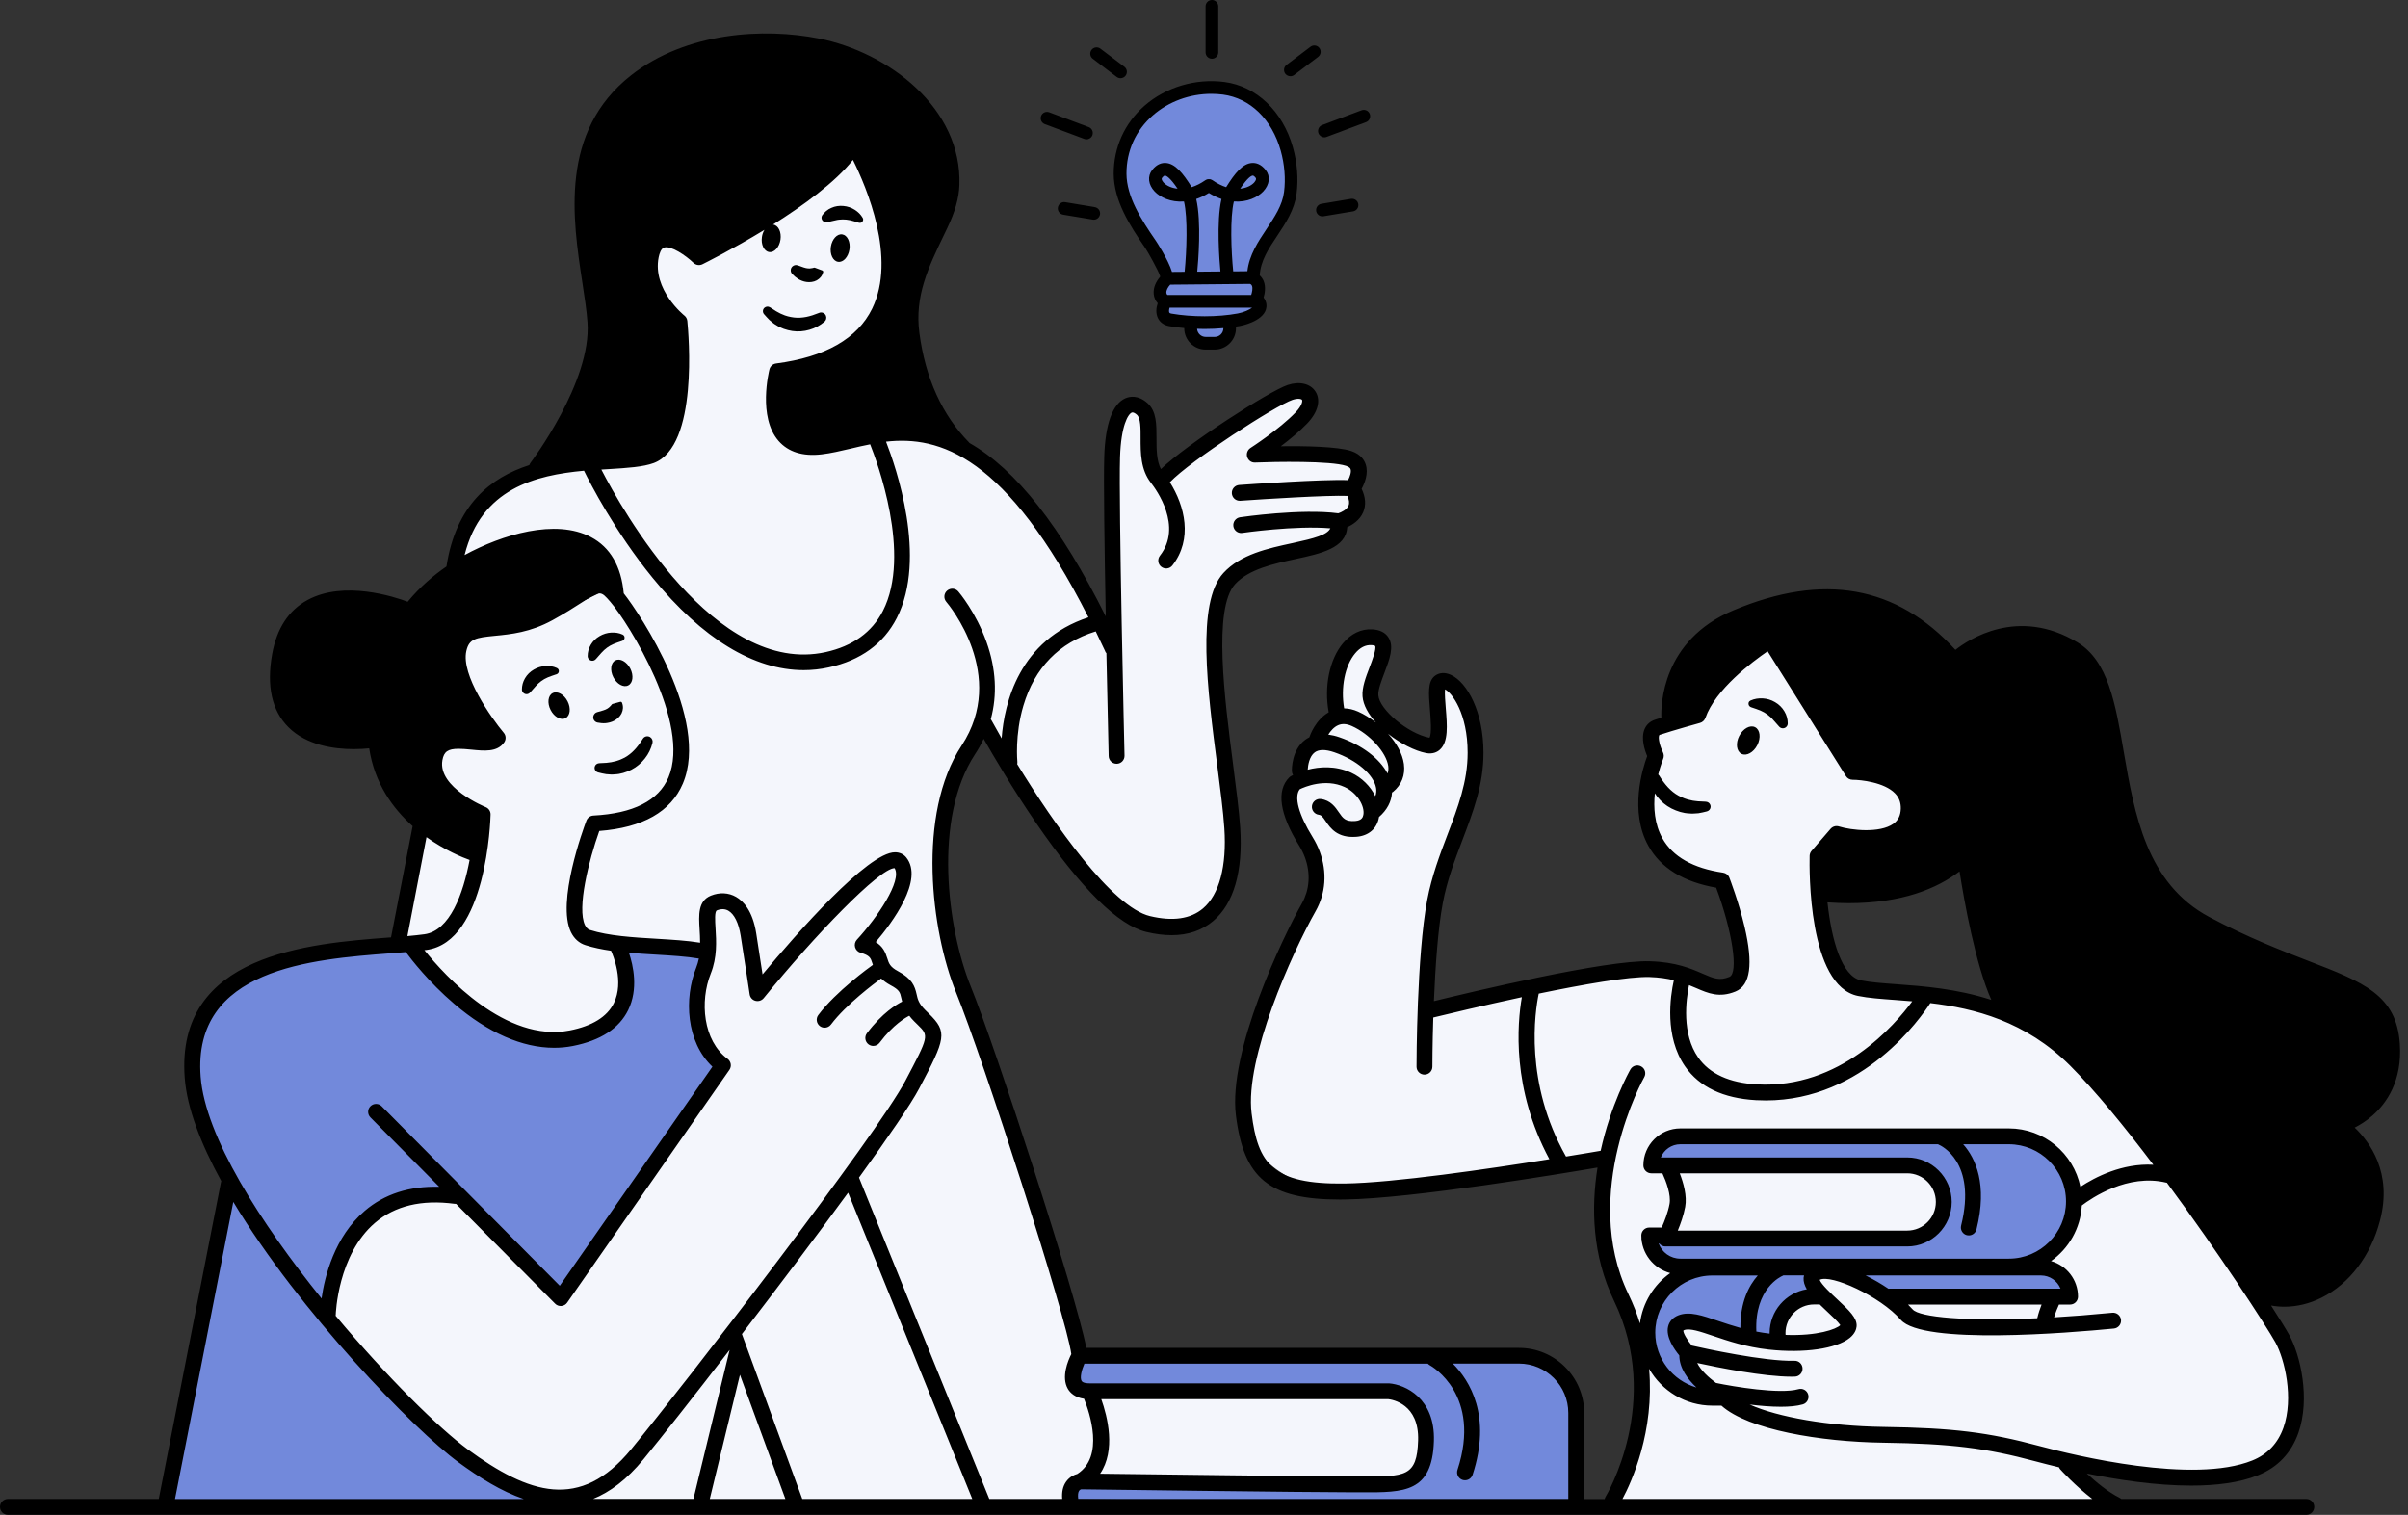 <?xml version="1.0" encoding="UTF-8" standalone="no"?><svg xmlns="http://www.w3.org/2000/svg" xmlns:xlink="http://www.w3.org/1999/xlink" fill="#000000" height="286.7" preserveAspectRatio="xMidYMid meet" version="1" viewBox="0.0 0.0 455.7 286.7" width="455.7" zoomAndPan="magnify"><rect x="0.0" y="0.0" width="455.7" height="286.7" fill="#333333" stroke="none"/><g clip-rule="evenodd" fill-rule="evenodd"><g id="change1_1"><path d="M140.15,257.19l10.05,27.63l-17.3,0.56L140.15,257.19z M269.92,270.59c1.12,5.02-1.67,10.33-8.93,10.6c-7.26,0.28-56.09-1.95-56.09-1.95c-1.95,1.12-2.51,4.47-2.51,4.47l-17.02,0.84 l-35.16,0.28l-11.44-31.53l0.56,6.7l-6.42,25.4l-25.4-0.28c0,0,0.89-0.6,2.29-1.61c-1.72,0.36-3.68,0.48-5.92,0.22 c-9.49-1.12-35.72-24.28-41.58-35.72c0,0,0.56-12.28,7.53-17.3c6.98-5.02,17.58-3.35,17.58-3.35l19.26,17.86l30.14-42.14 c0,0-5.3-1.67-4.47-10.6s1.4-12,1.4-12s-12.42-1.67-16.6-2.23c-2.18-0.29-4.68-0.81-6.5-2.01c1.1,1.48,2.94,2.45,6.08,2.94 c0,0,6.14,13.21-6.51,16.37s-24.93-5.95-31.63-16c0,0,3.23-0.24,6.34-3.53c-2.17,1.38-5.22,2.22-9.5,2.04l4.09-22.33l10.42,6.7 c0,0,0.15,0.82,0.18,2.09c1.18-5.28,1.49-10.27,1.49-10.27s-10.6-5.02-9.12-9.3c1.49-4.28,3.91-5.77,7.72-4.93s1.4-4.19,1.4-4.19 l-4.65-9.67c0,0-2.23-5.02,3.72-6.51c5.95-1.49,9.3-2.05,13.4-4.28c4.09-2.23,8.19-8.37,11.53-4.28c0.4,0.49,0.87,1.14,1.4,1.93 c-0.68-1.26-0.93-2.13-1.54-3.83c-1.26-3.49-3.35-8.09-12-7.4c-8.65,0.7-18,5.02-18,5.02s2.51-12.28,10.6-16.19 c8.09-3.91,17.3-2.98,17.3-2.98c20.09,2.98,14.88-27.16,14.88-27.16c-2.6-2.6-7.44-10.79-4.09-13.77s8.93,0.74,8.93,0.74 c9.67-2.23,29.02-19.72,29.02-19.72s5.21,8.93,6.33,23.81c1.12,14.88-20.84,18.6-20.84,18.6s-3.35,8.56,1.86,13.4 c5.21,4.84,16.74-1.12,16.74-1.12s14.98-3.26,25.3,9.58c10.33,12.84,15.91,25.12,15.91,25.12s-5.52,1.23-10.23,6.7 c6.17-5.43,10.23-6.7,10.23-6.7l3.63,5.3l-0.56-36.28c0,0,0-9.77,3.63-9.77s1.95,8.65,3.91,11.44s1.95,2.79,1.95,2.79 s14.79-11.72,19.26-13.67s7.26-3.35,8.65-1.12s-8.37,9.49-8.37,9.49s17.02-1.12,17.58,2.51c0.56,3.63-1.4,3.63-0.84,6.14 c0.56,2.51-1.67,4.47-3.07,6.14c-1.4,1.67-1.95,3.35-7.81,4.47c-5.86,1.12-14.51,3.35-15.07,9.21s4.19,40.47,3.35,46.6 s-2.51,13.12-9.21,14.51c-6.7,1.4-13.95,2.23-33.77-31.26l-4.74-5.58c0,0-10.33,15.07-8.37,26.51 c1.95,11.44,11.16,40.47,11.16,40.47l15.35,49.12c0,0-2.23,5.86-0.28,8.09c1.46,1.67,3.08,3.65,4.03,6.06 c-0.57-2.29-1.52-4.11-1.52-4.11s45.21-1.4,53.86-1.12C268.8,263.33,268.8,265.56,269.92,270.59z M170.83,164.09 c-0.07-0.42-0.23-0.76-0.54-0.94C170.52,163.42,170.7,163.73,170.83,164.09z M165.55,177.1c0,0-0.02,0.12-0.04,0.32 c0.28-0.55,0.7-1.16,1.13-1.94C166.29,176,165.93,176.54,165.55,177.1z M168.95,184.06c1.21,1.37,2.12,2.51,3.29,4.47 c0.04,0.06,0.07,0.12,0.11,0.18c-0.36-1.24-0.68-2.27-2.2-3.53C169.65,184.78,169.28,184.42,168.95,184.06z M165.98,180.19 c0.26,0.61,0.65,1.27,1.24,1.94c0.49,0.55,0.92,1.03,1.32,1.48C167.63,182.49,167.23,181.54,165.98,180.19z M155.78,125.19 c9.25-1.59,13.22-7.48,14.52-14.4C168.82,117.27,164.74,122.92,155.78,125.19z M118.99,116.13c2.78,4.6,6.16,10.95,8.3,15.85 c-1.33-4.55-3.38-8.96-5.83-12.37C120.43,118.19,119.63,117.06,118.99,116.13z M128.71,145.7c0.1-0.73,0.16-1.49,0.18-2.27 c-0.77,3-2.39,6.2-4.94,8.68C126.37,150.51,128.33,148.4,128.71,145.7z M143.22,187.42c0,0,0.56-10.19-1.4-12.98 c-1.95-2.79-5.02-6.42-6.98-3.77c2.51,0,5.58,1.4,6.98,7.26C143.22,183.8,142.94,188.26,143.22,187.42z M163.87,166.22 c-2.89,2.23-5.96,5.12-7.67,6.97c-2.15,2.33-6.89,7.54-10.01,10.97C151.01,179.13,160.33,169.76,163.87,166.22z M161.36,223.42 c0,0,14.51-21.21,15.35-27.35C176.71,197.75,161.36,223.42,161.36,223.42z M176.68,195.74c-0.1-0.84-0.4-1.38-0.8-1.82 C176.28,194.6,176.58,195.22,176.68,195.74z M399.41,206.68c6.98,6.7,10.6,15.35,10.6,15.35c-5.58-3.07-17.3,4.19-17.3,4.19 c-0.56-3.91-8.37-10.88-8.37-10.88s-63.35-1.12-67.26-1.12s-4.74,5.58-4.74,5.58s2.58,0.47,4.08,2.71l-0.46-1.45l42.56-0.42 c0,0,8.23,0.28,8.93,5.58c0.7,5.3-2.65,7.81-10.05,8.23c-7.4,0.42-41.58,0.14-41.58,0.14l0.31-1.6l-3.8,2.44 c-0.56,1.67,4.19,5.58,4.19,5.58l-6.42,12.28c0,0-1.67-4.47-4.47-10.33c-2.79-5.86-1.95-23.72-1.95-23.72l-7.53,1.12 c0,0-35.16,7.81-45.49,5.02c-10.33-2.79-16.74-8.65-15.63-20.37c1.12-11.72,12.28-34.05,12.28-34.05s3.35-4.74,1.12-10.05 c-2.23-5.3-6.7-8.93-4.19-12.84c2.51-3.91,0.56-5.02,4.19-7.81c3.63-2.79,4.47-3.35,4.74-5.58c0.28-2.23-0.84-8.37,1.67-11.44 s6.98-4.47,6.7-0.28c-0.28,4.19-3.63,9.21-1.12,12c2.51,2.79,8.37,7.53,10.05,6.98c1.67-0.56,1.12-8.37,1.67-10.6 s3.63-3.07,5.86,2.79c2.23,5.86,1.12,10.6-1.67,21.21c-2.79,10.6-5.86,18.14-5.86,27.35c0,9.21,0,9.21,0,9.21l18.7-3.91 c0,0-1.85,19.24,4.8,29.62c-4.37-8.38-4.8-29.62-4.8-29.62c15.07-8.65,29.02-2.79,29.02-2.79c-0.57,5.28-2.01,10.81,2.18,15.4 c-1.72-3.07-2.21-6.59-2.46-8.98c-0.56-5.3,2.23-6.42,2.23-6.42c3.35,2.51,6.42,1.67,9.77-1.4s-3.91-16.74-3.91-16.74 c-8.37-2.51-11.72-6.42-13.67-11.16c-1.95-4.74,0.84-12.56,0.84-12.56l-1.12-4.74l9.77-3.91c2.51-5.86,13.12-13.67,13.12-13.67 l15.63,24.56c0,0,10.88,1.67,10.33,7.53c-0.56,5.86-10.6,5.02-10.6,5.02l-4.47,1.12c0,0-1.12,2.79-1.4,10.88 c-0.28,8.09,3.35,15.63,8.93,17.02c5.58,1.4,10.6,2.23,10.6,2.23s6.14-0.84,15.63,3.07S392.43,199.98,399.41,206.68z M317.27,225.22c0.04,0.63,0.03,1.3-0.02,1.97l0.24-1.26L317.27,225.22z M352.62,200.58c-5.2,3.36-11.62,5.96-18.51,6.37 c-0.14,0.01-0.26,0.01-0.4,0.01C340.57,207.91,347.27,204.59,352.62,200.58z M434.85,259.89c-2.42-7.07-24.84-37.86-24.84-37.86 s-12.19,0.28-16.09,4.93c-3.91,4.65-2.6,7.63-5.77,9.86s3.16,3.16,3.72,5.77c0.56,2.6-2.05,2.05-3.72,3.72l-29.21-1.12 c1.26,3.91,4.74,4.33,10.47,5.72c0.48,0.12,1.01,0.21,1.57,0.28c-2.96-0.06-5.66-0.33-7.38-0.98c-5.95-2.23-7.81-5.95-10.6-7.26 c-2.79-1.3-11.53-5.95-9.49-0.37c0,0,1.37,1.8,2.7,3.79c-0.89-0.51-1.91-0.84-3.02-0.77c-4.33,0.28-7.4,7.4-7.4,7.4l8.65,1.49 l4.48-2.74c0.28,1.72-0.6,2.89-4.48,2.74c-4.84-0.19-17.49-2.98-22.51-3.35c-5.02-0.37-7.26,0-4.47,3.72c2.79,3.72,0.93,4.28,5.4,8 c1.25,1.04,2.75,2.03,4.5,2.96c-1.47-0.52-2.89-0.91-4.68-1.1c-5.4-0.56-12.09-8.74-12.09-8.74s0.56,5.58-0.19,13.95 s-5.95,14.88-5.95,14.88s97.86,0.37,94.88-0.19c-2.98-0.56-8-7.81-8.56-8.19c-0.43-0.29-4.25-1.12-10.71-2.41 c0.84,0.12,1.67,0.23,2.52,0.37c13.58,2.23,28.65,7.07,39.81,4.84C433.55,277,437.27,266.96,434.85,259.89z" fill="#f4f6fc"/></g><g id="change2_1"><path d="M217.55,45.19c-2.05-4.28-6.88-9.49-5.58-14.88 c1.3-5.4,6.7-14.33,17.12-13.95c10.42,0.37,16,10.6,15.63,17.12c-0.37,6.51-5.4,11.53-6.14,14.7c-0.74,3.16-0.93,4.09-0.93,4.09 s0.37,2.23,0.56,5.4s-5.02,3.16-5.02,3.16s-0.74,4.28-3.72,4.65c-2.98,0.37-4.09-3.91-4.09-3.91s-1.49-0.37-3.91-1.12 c-2.42-0.74,0-2.42-1.3-3.91c-1.3-1.49,0-4.09,0-4.09S219.59,49.47,217.55,45.19z M133.73,180.45l-17.02-1.3 c1.67,8.19,3.63,14.42-9.21,17.49s-28.93-17.12-28.93-17.12s-14.33,0.09-27.72,3.44c-13.4,3.35-14.23,14.79-14.23,14.79 c-0.45,11.5,3.65,20.45,8.19,28.17c-0.77-1.05-1.21-1.66-1.21-1.66l-12.56,60.28l57.77,0.84l12-1.67 c-6.98-1.95-21.21-15.35-27.63-21.49c-2.8-2.68-8.81-10.27-14.68-17.96c2.22,2.31,3.79,3.73,3.79,3.73 c4.47-25.4,24.84-22.6,24.84-22.6l19.53,19.81l30.14-42.14c0,0-2.51-6.14-4.47-10.6C130.38,187.98,133.73,180.45,133.73,180.45z M290.01,256.91c-4.47-0.84-85.95,0-85.95,0s-4.47,6.7,4.19,6.7c8.65,0,52.19-2.51,56.09,0.28s6.42,10.6,5.3,13.67 c-1.12,3.07-4.47,3.63-8.65,3.63s-57.49,0-57.49,0l-1.12,2.51l95.72,1.12c0,0,0.56-15.63-0.28-20.09 C296.99,260.26,294.48,257.75,290.01,256.91z M385.73,239.05c0,0,9.12-4.84,6.98-12.84c-2.14-8-4.93-11.35-13.49-11.53 c-8.56-0.19-62.14-0.47-62.14-0.47s-5.02,3.07-4.74,5.58c0.28,2.51,48.09-0.28,51.81,1.58s5.02,6.7,3.53,9.12 c-1.49,2.42-3.35,3.72-9.3,3.91c-5.95,0.19-47.81,0-47.81,0s3.72,4.65,11.91,5.02C330.66,239.8,385.73,239.05,385.73,239.05z M336.2,240.56c0.26-0.25,0.42-0.4,0.42-0.4l-17.72,0.7c0,0-6.98,3.91-6.7,10.74c0.28,6.84,5.44,11.86,9.21,12.14 c3.77,0.28,0.56-4.05-1.54-7.12c-2.09-3.07-5.3-5.72-1.53-6.28c3.77-0.56,12.28,2.79,12.28,2.79s-0.98-5.58,1.53-8.37 c0.47-0.52,0.9-0.99,1.32-1.43c-1.25,2.38-2.71,5.84-2.3,8.41c0.7,4.33,5.72,2.09,5.72,2.09s0.83-8.46,6.28-8.23 c3.35,0.14-0.84-5.16-0.84-5.16L336.2,240.56z M349.45,239.89l7.81,5.44c0,0,34.6,0.98,34.33-0.56c-0.28-1.53-2.79-4.19-2.79-4.19 L349.45,239.89z" fill="#7289db"/></g><g id="change3_2"><path d="M115.59,111.05c0,0-6.98,4.09-13.12,5.49c-6.14,1.4-11.72,0-13.95,3.63 c-2.23,3.63,0.28,11.72,3.07,15.63c2.79,3.91,2.79,4.74-1.4,4.19c-4.19-0.56-6.98,0.56-7.81,3.63s4.19,8.93,9.21,10.6l-1.67,8.19 c0,0-18.6-7.81-19.35-21.95c0,0-15.63,1.86-17.49-7.44s0-14.51,4.47-17.12s13.02-4.09,18.98-0.37c0,0,9.3-10.79,21.58-12.65 C110.38,101.01,112.99,103.24,115.59,111.05z M163.41,11.89c-9.67-5.95-21.77-4.65-34.6-1.3c-12.84,3.35-17.49,16.19-18.6,23.44 s3.16,23.07,2.6,31.07c-0.56,8-10.6,23.26-10.6,23.26s17.49-0.19,22.51-3.35c5.02-3.16,3.53-24.56,3.53-24.56 c-3.35-3.91-6.14-11.16-4.09-13.77c2.05-2.6,8.93,0.74,8.93,0.74c12.84-3.53,29.02-19.72,29.02-19.72s4.65,7.81,5.58,16.19 s0.74,12.84-3.35,19.16s-16.74,7.07-16.74,7.07s-1.3-2.05-0.56,8.37c0.74,10.42,12.84,5.77,19.16,3.91 c6.33-1.86,14.33,0.37,14.33,0.37s-7.44-14.7-8-22.88s6.88-19.53,8-27.35C181.64,24.73,173.08,17.84,163.41,11.89z M443.22,212.63 c0,0,12.47-8,9.67-16.37s-10.6-10.23-19.16-13.95c-8.56-3.72-24.56-10.23-27.72-19.35c-3.16-9.12-5.4-20.47-6.88-27.72 s-2.98-12.09-10.79-14.51c-7.81-2.42-17.86,4.65-17.86,4.65s7.44,8.14,7.93,18.21c-1.48-9.53-9.23-22.2-19.83-27.33 c-11.53-5.58-26.05-1.49-33.86,2.23c-7.81,3.72-9.49,17.86-9.49,17.86s5.77-1.49,6.6-1.67c3.81-9.12,13.12-13.67,13.12-13.67 l15.63,24.56c0,0,10.42-0.28,10.33,7.53c-0.09,7.81-13.12,5.02-13.12,5.02l-4.09,4.28l0.74,7.72c0,0,9.3-0.65,19.16-3.26 c4.01-1.06,7.29-3.11,9.77-5.81c-1.13,1.57-1.96,2.09-1.96,2.09s3.16,24.93,7.44,27.91s14.33,8.93,26.6,24 c12.28,15.07,21.21,30.33,21.21,30.33s6.33,3.35,13.4-1.67c7.07-5.02,11.16-14.88,9.3-21.21S443.22,212.63,443.22,212.63z" fill="inherit"/></g></g><g><g id="change3_1"><path d="M445.61,213.41c1.01-0.52,2.2-1.25,3.38-2.29c2.62-2.3,5.65-6.52,5.16-13.6c-0.63-9.22-6.89-11.64-17.26-15.64 c-5.09-1.97-11.44-4.41-18.78-8.32c-11.92-6.34-14.18-19.55-16.19-31.2c-1.59-9.27-2.97-17.28-8.76-20.78 c-11.31-6.84-20.73-0.47-23.11,1.41c-11.18-12.18-24.96-14.63-42.02-7.48c-13.57,5.68-13.72,18.07-13.63,20.32 c-0.44,0.14-0.87,0.27-1.24,0.4c-0.91,0.3-1.59,0.93-1.95,1.8c-0.7,1.7,0.03,3.94,0.51,5.07c-0.87,2.32-3.43,10.45,0.24,17.01 c2.32,4.16,6.63,6.81,12.81,7.89c3.07,8.23,4.27,16.16,2.51,16.88c-1.88,0.77-2.94,0.31-5.07-0.61c-2.14-0.93-5.06-2.2-9.95-2.34 c-8.29-0.29-33.72,5.78-40.9,7.54c0.26-6.29,0.75-13.61,1.68-18.56c0.81-4.31,2.29-8.18,3.71-11.92 c2.05-5.39,3.99-10.47,3.99-16.5c0-7.8-3.08-13.32-6.13-14.75c-1.17-0.55-2.32-0.46-3.15,0.24c-1.28,1.06-1.1,3.26-0.85,6.29 c0.12,1.51,0.38,4.61-0.08,5.35c-0.02,0-0.05-0.01-0.09-0.01c-4.01-0.8-9.39-5.3-9.6-8.03c-0.08-1,0.58-2.72,1.15-4.23 c0.97-2.56,1.9-4.97,0.75-6.73c-0.6-0.92-1.62-1.43-3.04-1.51c-2.09-0.12-4.02,0.8-5.56,2.64c-2.56,3.07-3.59,8.22-2.69,13.06 c-2.49,1.42-3.54,4.34-3.67,4.74c-0.26,0.13-0.52,0.28-0.76,0.45c-2.57,1.89-2.56,5.54-2.54,5.95c0.01,0.27,0.09,0.51,0.22,0.73 c-0.22,0.11-0.36,0.18-0.39,0.2c-0.12,0.07-0.23,0.15-0.33,0.25c-2.48,2.48-1.83,6.95,1.89,12.94c1.74,2.81,2.23,6.06,1.35,8.93 c-0.22,0.7-0.5,1.36-0.83,1.95c-3.72,6.59-14.01,28.1-12.5,40.16c1.49,11.95,6.32,15.91,19.69,15.91c0.31,0,0.63,0,0.96-0.01 c12.75-0.17,41.18-4.91,47.78-6.04c-1.21,7.58-1.03,16.59,3.15,25.28c9.18,19.08-1.52,36.86-1.63,37.03 c-0.08,0.14-0.14,0.28-0.17,0.43h-3.87v-16.28c0-6.8-5.53-12.33-12.34-12.33h-81.88c-1.98-10.29-17.21-56.94-21.88-68.43 c-4.45-10.94-7.13-31.8,0.81-43.91c0.63-0.95,1.17-1.94,1.64-2.93c1.8,3.16,5.5,9.47,9.92,15.92 c8.52,12.42,15.54,19.36,20.86,20.63c1.7,0.41,3.29,0.61,4.78,0.61c3.13,0,5.77-0.9,7.89-2.69c3.89-3.29,5.65-9.4,5.1-17.67 c-0.22-3.26-0.77-7.5-1.35-11.98c-1.61-12.45-3.82-29.5,0.39-34.1c2.6-2.84,7.32-3.86,11.48-4.76c4.69-1.01,9.52-2.05,9.73-6.02 c1.01-0.45,2.38-1.31,3.03-2.84c0.56-1.33,0.46-2.81-0.3-4.41c0.57-1.05,1.33-2.91,0.78-4.61c-0.27-0.84-0.97-1.96-2.74-2.55 c-2.57-0.86-8.82-0.96-13.33-0.91c1.66-1.25,3.52-2.78,4.98-4.3c2.04-2.13,2.63-4.38,1.58-6.04c-0.96-1.51-3.02-2-5.27-1.25 c-3.48,1.16-19.04,11.16-23.99,15.92c-0.83-1.63-0.83-3.76-0.83-5.84c0-2.63,0.01-5.12-1.71-6.65c-1.79-1.59-3.37-1.26-4.16-0.92 c-2.44,1.05-3.83,4.88-4.02,11.09c-0.14,4.43,0.05,17.64,0.29,30.2c-8.51-17.04-16.99-27.82-25.81-32.83 c-0.02-0.03-0.03-0.06-0.05-0.08c-5.11-5.21-8.28-12.19-9.41-20.73c-0.93-6.98,1.7-12.43,4.74-18.74l0.5-1.04 c1.5-3.13,2.25-5.74,2.33-8.21c0.53-14.5-13.32-25.12-26.62-27.75c-10.29-2.03-25.02-1.27-35.51,6.97 c-13.59,10.68-11.06,27.19-9.22,39.24c0.42,2.74,0.82,5.33,0.97,7.53c0.8,11.23-10.67,26.41-10.78,26.56 c-0.1,0.14-0.17,0.29-0.23,0.44c-7.33,2.37-13.88,7.5-15.68,19.19c-2.37,1.63-4.98,3.82-7.34,6.68 c-2.44-0.92-12.02-4.1-18.94-0.34c-3.58,1.94-5.83,5.38-6.7,10.21c-1.1,6.08-0.06,10.75,3.07,13.87 c3.44,3.43,8.63,4.15,12.35,4.15c1.16,0,2.17-0.07,2.94-0.15c1,6.61,4.47,11.38,8.22,14.72L74,177.41 c-0.11,0.01-0.21,0.02-0.33,0.02c-15.14,1.15-40.49,3.08-38.71,26.57c0.43,5.72,3.05,12.47,6.92,19.54 c-0.03,0.08-0.06,0.16-0.07,0.24l-11.76,59.91H1.5c-0.83,0-1.5,0.67-1.5,1.5s0.67,1.5,1.5,1.5h434.96c0.83,0,1.5-0.67,1.5-1.5 s-0.67-1.5-1.5-1.5h-35.02c-0.1-0.08-0.2-0.16-0.32-0.22c-2.17-1.08-4.47-2.99-6.21-4.6c5.98,1.21,13.14,2.29,19.77,2.29 c4.71,0,9.14-0.54,12.67-1.97c3.69-1.49,6.25-4.18,7.6-8c2.3-6.5,0.37-14.77-1.74-18.56c-0.54-0.98-1.74-2.93-3.43-5.55 c0.83,0.15,1.67,0.23,2.51,0.23c2.36,0,4.76-0.57,7.05-1.71c5.28-2.63,9.32-7.95,11.06-14.61 C452.79,221.92,448.43,216.09,445.61,213.41z M329.2,118.28c17.21-7.21,30.26-4.16,41.07,9.59c6.9,8.77,8.55,20.21,4.09,28.47 c-4.54,8.41-14.75,12.44-28.78,11.42c-0.11-1.82-0.15-3.59-0.13-5.18l2.63-3.05c2.77,0.64,8.5,1.29,11.96-1.19 c1.68-1.2,2.6-3,2.66-5.2c0.05-1.99-0.6-3.7-1.94-5.08c-2.67-2.74-7.39-3.32-9.32-3.44l-15.21-24.25 c-0.44-0.7-1.36-0.91-2.06-0.48c-0.46,0.28-10.87,6.76-13.99,14.25c-0.66,0.18-1.69,0.48-2.81,0.8 C317.39,131.95,318.36,122.82,329.2,118.28z M358.95,186.27c-2.65-0.19-4.93-0.36-6.73-0.72c-3.7-0.74-5.62-7.72-6.38-14.77 c1.39,0.09,2.73,0.15,4.01,0.15c10.06,0,16.66-2.73,20.98-6.01c0.86,5.47,2.99,17.52,6.02,24.32 C370.26,187.1,363.92,186.64,358.95,186.27z M328.43,187.65c2.83-1.16,3.39-5.18,1.71-12.29c-1.11-4.7-2.8-9.07-2.87-9.26 c-0.19-0.5-0.65-0.86-1.18-0.94c-5.67-0.83-9.54-3.02-11.49-6.51c-1.51-2.69-1.7-5.81-1.43-8.51c0.14,0.21,0.28,0.42,0.44,0.62 c0.72,0.92,1.64,1.71,2.71,2.25c1.06,0.53,2.22,0.9,3.38,0.94c0.58,0.08,1.14-0.02,1.71-0.04c0.55-0.09,1.09-0.21,1.62-0.35 c0.36-0.1,0.65-0.41,0.69-0.8c0.05-0.51-0.32-0.97-0.83-1.02l-0.16-0.02c-0.48-0.05-0.94-0.02-1.4-0.07 c-0.45-0.08-0.9-0.07-1.32-0.2c-0.86-0.15-1.64-0.48-2.37-0.87c-0.73-0.4-1.38-0.93-1.97-1.56c-0.57-0.61-1.14-1.38-1.56-2.06 l-0.09-0.15c-0.06-0.09-0.13-0.17-0.21-0.25c0.44-1.74,0.92-2.89,0.93-2.92c0.17-0.4,0.16-0.87-0.04-1.26 c-0.53-1.06-0.95-2.64-0.71-3.21c0.02-0.05,0.03-0.06,0.13-0.1c2.49-0.83,7.55-2.24,7.6-2.25c0.47-0.13,0.85-0.49,1.02-0.95 c1.87-5.39,8.89-10.64,11.77-12.61l14.82,23.62c0.27,0.44,0.75,0.7,1.27,0.7c1.54,0,5.99,0.47,8.02,2.57 c0.77,0.79,1.12,1.74,1.09,2.91c-0.04,1.28-0.48,2.18-1.4,2.84c-2.57,1.83-7.97,1.24-10.3,0.51c-0.57-0.18-1.19,0-1.58,0.45 l-3.6,4.17c-0.23,0.26-0.36,0.6-0.37,0.94c-0.06,2.51-0.32,24.63,9.17,26.52c1.98,0.4,4.35,0.57,7.09,0.77 c1.02,0.07,2.07,0.15,3.16,0.25c-3.23,4.41-13.64,16.61-29.4,15.72c-5.21-0.29-8.95-2-11.11-5.09c-3.14-4.49-2.31-10.87-1.73-13.7 c0.48,0.19,0.94,0.39,1.37,0.57C323.27,187.99,325.38,188.9,328.43,187.65z M262.59,146.39c-1.5-2.83-4.83-5.38-9.1-6.85 c-0.75-0.26-1.45-0.42-2.12-0.51c0.45-0.71,1.08-1.44,1.87-1.78c0.75-0.33,1.59-0.28,2.57,0.15c3.39,1.51,6.55,4.99,6.91,7.6 C262.78,145.52,262.74,145.98,262.59,146.39z M256.46,123.65c0.92-1.1,1.95-1.63,3.09-1.56c0.53,0.03,0.68,0.15,0.68,0.15 c0.3,0.51-0.57,2.8-1.04,4.03c-0.72,1.89-1.47,3.85-1.34,5.53c0.13,1.66,1.12,3.37,2.53,4.94c-1.09-0.85-2.25-1.57-3.36-2.06 c-0.89-0.4-1.79-0.6-2.65-0.62C253.7,130.15,254.5,125.99,256.46,123.65z M248.81,142.39c0.79-0.58,2.04-0.58,3.7-0.01 c4.2,1.44,7.45,4.2,7.9,6.72c0.1,0.55,0.05,1.08-0.14,1.58c-0.9-1.84-2.53-3.5-4.57-4.44c-3.02-1.39-6.04-1.13-8.22-0.57 C247.52,144.86,247.78,143.15,248.81,142.39z M254.49,223.99c-13.71,0.19-16.44-3.76-17.63-13.28 c-1.3-10.42,7.61-30.31,12.14-38.31c0.44-0.78,0.81-1.64,1.09-2.54c1.14-3.7,0.53-7.85-1.67-11.4c-2.67-4.31-3.57-7.67-2.45-9.09 c0.91-0.44,4.81-2.12,8.49-0.42c2.45,1.13,3.84,3.67,3.55,5.25c-0.09,0.5-0.34,1.08-1.53,1.18c-1.88,0.15-2.35-0.53-3.12-1.66 c-0.65-0.95-1.53-2.25-3.39-2.5c-0.82-0.11-1.58,0.47-1.69,1.29s0.47,1.58,1.29,1.69c0.48,0.06,0.73,0.37,1.3,1.21 c0.88,1.3,2.22,3.25,5.84,2.96c2.28-0.18,3.87-1.54,4.24-3.64c0.01-0.03,0.01-0.07,0.01-0.1c1.53-1.32,2.37-2.93,2.47-4.65 c0.06-0.04,0.12-0.06,0.18-0.1c1.64-1.35,2.35-3.18,2.07-5.29c-0.27-1.98-1.43-3.99-3-5.72c2.32,1.84,5.04,3.23,7.17,3.65 c1.29,0.26,2.15-0.2,2.63-0.63c1.65-1.47,1.39-4.59,1.12-7.89c-0.09-1.12-0.22-2.72-0.14-3.53c1.33,0.67,4.28,4.57,4.28,12 c0,5.48-1.84,10.31-3.79,15.43c-1.47,3.87-2.99,7.86-3.86,12.43c-1.99,10.54-2.02,30.7-2.02,31.55c0,0.83,0.67,1.5,1.5,1.5 s1.5-0.67,1.5-1.5c0-0.09,0-4.04,0.17-9.31c2.5-0.61,9.28-2.24,16.76-3.85c-0.87,5-1.94,17.38,5.21,30.67 C281.88,221.21,263.71,223.87,254.49,223.99z M308.17,244.93c-9.2-19.13,2.86-40.85,2.99-41.06c0.41-0.72,0.16-1.64-0.57-2.04 c-0.72-0.41-1.63-0.16-2.04,0.56c-0.28,0.49-3.73,6.7-5.64,15.41c-0.72,0.12-3.11,0.54-6.55,1.09 c-7.94-14.01-5.87-27.44-5.16-30.84c8.37-1.73,16.96-3.25,20.97-3.14c1.83,0.06,3.32,0.29,4.6,0.6c-0.69,3.1-1.8,10.69,2.13,16.33 c2.71,3.89,7.22,6.03,13.41,6.38c0.62,0.03,1.24,0.05,1.85,0.05c18.52,0,29.43-15.77,31.14-18.43 c8.32,0.99,18.03,3.41,26.49,11.87c4.73,4.73,10.29,11.55,15.72,18.73c-5.89-0.32-11.03,2.35-13.81,4.18 c-1.28-6.3-6.87-11.06-13.54-11.06H318c-3.86,0-7,3.14-7,7c0,0.83,0.67,1.5,1.5,1.5h2.1c0.7,1.5,1.67,4.11,1.35,5.8 c-0.3,1.61-0.97,3.32-1.48,4.46h-2.36c-0.83,0-1.5,0.67-1.5,1.5c0,3.41,2.32,6.27,5.47,7.12c-3.08,2.19-5.23,5.6-5.73,9.53 C309.8,248.65,309.07,246.8,308.17,244.93z M388.7,243.89h-31.08c-0.08,0-0.16,0.01-0.24,0.02c-1.34-0.91-2.81-1.77-4.32-2.52 h33.18c1.67,0,3.11,1.03,3.7,2.5H388.7z M361.96,247.82c-0.27-0.3-0.56-0.61-0.88-0.92h25.28c-0.3,0.76-0.6,1.66-0.82,2.59 C372,250.1,363.26,249.3,361.96,247.82z M337.91,252.64c-0.01-0.11-0.02-0.22-0.02-0.34c0-2.99,2.43-5.42,5.42-5.42h1.06 c0.43,0.42,0.88,0.85,1.34,1.28c0.88,0.82,2.16,2.02,2.56,2.63C347.52,251.57,343.89,252.87,337.91,252.64z M341.93,244.01 c-3.99,0.66-7.04,4.12-7.04,8.29c0,0.03,0.01,0.07,0.01,0.1c-0.88-0.1-1.71-0.23-2.52-0.39c-0.38-8.17,4.71-10.45,4.96-10.55 c0.05-0.02,0.1-0.05,0.15-0.08h3.91c-0.04,0.16-0.06,0.32-0.08,0.46C341.27,242.57,341.51,243.29,341.93,244.01z M317.67,248.92 c-1.05,0.39-1.76,1.15-1.99,2.13c-0.48,1.99,1.17,4.33,2.12,5.48c0.01,2.37,1.54,4.46,3.25,6.07c-4.5-1.31-7.8-5.46-7.8-10.38 c0-5.96,4.85-10.82,10.82-10.82h8.58c-1.69,1.92-3.33,5.05-3.29,9.92c-1.55-0.43-2.94-0.9-4.19-1.32 C322.13,248.96,319.72,248.14,317.67,248.92z M380.17,238.21H318c-1.89,0-3.5-1.2-4.11-2.88H314c0.28,0.35,0.7,0.57,1.16,0.57 h45.77c4.64,0,8.42-3.78,8.42-8.42s-3.78-8.42-8.42-8.42h-45.39h-1.24c0.59-1.46,2.03-2.5,3.7-2.5h48.76 c0.05,0.03,0.09,0.06,0.14,0.08c0.3,0.12,7.26,3.2,4.23,15.31c-0.2,0.8,0.29,1.62,1.09,1.82c0.12,0.03,0.25,0.04,0.37,0.04 c0.67,0,1.28-0.46,1.45-1.14c2.13-8.51-0.17-13.45-2.52-16.11h8.64c5.96,0,10.82,4.85,10.82,10.82S386.13,238.21,380.17,238.21z M317.88,222.06h43.05c2.99,0,5.42,2.43,5.42,5.42s-2.43,5.42-5.42,5.42h-43.42c0.52-1.25,1.1-2.88,1.4-4.48 C319.3,226.34,318.57,223.83,317.88,222.06z M296.79,267.41v16.28h-92.74c-0.09-0.67-0.05-1.21,0.15-1.52 c0.13-0.21,0.33-0.29,0.4-0.31c2.74,0.04,42.88,0.57,51.62,0.57l1.55,0c7.98,0.03,13.28,0.05,13.59-9.7 c0.26-8.11-5.44-10.69-8.49-10.92c-0.04,0-0.08,0-0.12,0h-56.57c-0.46,0-1.26-0.06-1.49-0.46c-0.37-0.62,0.02-2.1,0.53-3.27h64.98 c0.11,0.11,0.22,0.21,0.36,0.29c0.41,0.22,9.9,5.64,5.26,19.82c-0.26,0.79,0.17,1.63,0.96,1.89c0.16,0.05,0.31,0.07,0.47,0.07 c0.63,0,1.22-0.4,1.43-1.03c3.65-11.15-0.54-17.83-3.74-21.05h12.52C292.61,258.07,296.79,262.26,296.79,267.41z M208.19,278.91 c3.01-4.43,1.4-10.8,0.22-14.11h54.28c0.81,0.09,5.9,0.91,5.68,7.83c-0.22,6.83-2.4,6.83-10.58,6.8l-1.56,0 C248.81,279.43,218.75,279.04,208.19,278.91z M209.38,123.62c0.21,10.21,0.41,18.66,0.43,19.47c0.02,0.82,0.69,1.46,1.5,1.46 c0.01,0,0.02,0,0.04,0c0.83-0.02,1.48-0.71,1.46-1.54c-0.01-0.47-1.13-47.54-0.85-56.49c0.19-6,1.53-8.14,2.21-8.43 c0.31-0.13,0.75,0.2,0.98,0.41c0.71,0.63,0.71,2.55,0.7,4.4c0,2.8-0.01,5.98,1.96,8.48c1.04,1.33,6.03,8.23,1.7,13.79 c-0.51,0.65-0.39,1.6,0.26,2.1c0.65,0.51,1.6,0.39,2.1-0.26c3.89-4.99,2.36-11.23-0.48-15.74c3.87-4.08,20.06-14.55,23.23-15.6 c1.04-0.34,1.67-0.16,1.78,0.01c0.13,0.21,0.01,1.09-1.21,2.36c-3.11,3.24-8.49,6.71-8.54,6.74c-0.57,0.37-0.82,1.07-0.62,1.71 c0.21,0.65,0.79,1.09,1.49,1.05c3.8-0.16,14.3-0.34,17.23,0.63c0.71,0.24,0.81,0.53,0.84,0.63c0.17,0.51-0.11,1.37-0.47,2.07 c-4.79-0.19-18.89,0.79-20.61,0.92c-0.83,0.06-1.45,0.78-1.39,1.6c0.06,0.79,0.71,1.39,1.49,1.39c0.04,0,0.07,0,0.11,0 c4.61-0.33,16.5-1.07,20.27-0.92c0.34,0.74,0.41,1.36,0.21,1.84c-0.33,0.79-1.37,1.26-1.94,1.45c-6.99-0.92-18.11,0.68-18.58,0.75 c-0.82,0.12-1.39,0.88-1.27,1.7c0.11,0.75,0.75,1.28,1.48,1.28c0.07,0,0.15,0,0.22-0.02c0.11-0.02,10.02-1.44,16.65-0.87 c-0.6,1.24-2.93,1.88-7.19,2.8c-4.6,0.99-9.81,2.12-13.05,5.66c-5.15,5.62-3.03,22.03-1.15,36.51c0.57,4.43,1.12,8.62,1.33,11.79 c0.48,7.18-0.96,12.57-4.04,15.18c-2.35,1.99-5.73,2.48-10.03,1.45c-7.18-1.71-18.14-17.35-25.13-28.76 c0.03-0.15,0.04-0.3,0.03-0.45c0-0.05-0.51-5.07,1.14-10.62c2.13-7.18,6.74-11.9,13.69-14.05c0.58,1.19,1.16,2.41,1.75,3.67 C209.16,123.37,209.26,123.5,209.38,123.62z M114.15,60.78c-0.17-2.32-0.57-4.97-1-7.77c-1.83-11.95-4.11-26.83,8.11-36.43 c9.69-7.62,23.44-8.29,33.08-6.39c12.09,2.39,24.68,11.85,24.21,24.69c-0.07,2.04-0.72,4.27-2.04,7.02l-0.5,1.04 c-3.11,6.46-6.05,12.56-5.01,20.43c0.92,6.95,3.11,12.95,6.53,17.92c-6.6-1.85-12.39-0.49-17.23,0.66 c-1.84,0.44-3.59,0.85-5.17,1.03c-2.57,0.3-4.38-0.2-5.54-1.53c-2.12-2.42-1.76-7.28-1.29-9.86c9.77-1.49,16.31-5.48,19.44-11.89 c6.56-13.43-4.42-32.34-4.89-33.14c-0.27-0.46-0.75-0.77-1.32-0.74c-0.54,0.01-1.03,0.31-1.29,0.78 c-4.29,7.86-23.34,17.98-27.73,20.24c-1.6-1.36-4.93-3.75-7.72-2.88c-1.1,0.35-2.53,1.34-3.09,4.1 c-1.36,6.79,3.76,12.04,5.44,13.55c0.75,8.29,0.19,21.42-4.49,23.15c-1.62,0.6-4.4,0.77-7.61,0.97c-3.19,0.2-6.85,0.43-10.52,1.14 C107.9,81.9,114.84,70.38,114.15,60.78z M130.07,60.74c-0.04-0.4-0.24-0.77-0.56-1.02c-0.06-0.05-6.09-4.9-4.86-11.04 c0.15-0.73,0.45-1.64,1.04-1.83c1.3-0.4,4.08,1.49,5.55,2.9c0.46,0.44,1.14,0.54,1.7,0.26c0.46-0.23,5.69-2.83,11.73-6.51 c-0.23,0.38-0.41,0.83-0.48,1.34c-0.22,1.43,0.4,2.72,1.36,2.86c0.97,0.15,1.93-0.9,2.15-2.33c0.22-1.43-0.39-2.72-1.36-2.86 c-0.02,0-0.05,0-0.07,0c5.71-3.59,11.82-8.02,15.14-12.25c2.58,5.17,8.3,18.6,3.64,28.15c-2.77,5.67-8.89,9.17-18.18,10.38 c-0.61,0.08-1.11,0.52-1.26,1.12c-0.09,0.37-2.23,9.01,1.73,13.54c1.84,2.1,4.58,2.96,8.15,2.54c1.76-0.2,3.58-0.64,5.52-1.09 c1.18-0.28,2.4-0.57,3.66-0.81c1.27,3.18,7.89,20.83,2.41,31.54c-2.07,4.04-5.72,6.66-10.84,7.79 c-20.88,4.59-38.56-27.02-42.44-34.55c0.5-0.03,0.99-0.06,1.47-0.09c3.45-0.21,6.43-0.4,8.46-1.15 C132.21,84.44,130.31,63.16,130.07,60.74z M110.52,89.09c1.15,2.34,5.83,11.51,13,20.29c9.39,11.5,19.17,17.45,28.57,17.45 c1.6,0,3.18-0.17,4.75-0.52c6.04-1.33,10.37-4.47,12.87-9.35c5.82-11.37-0.18-28.63-2.03-33.37c10.05-1.12,22.69,2.49,38.3,33.24 c-13.09,4.31-15.92,16.18-16.43,22.91c-0.75-1.3-1.41-2.48-1.95-3.47c-0.03-0.05-0.07-0.1-0.1-0.15c1.25-4.61,1-9.55-0.81-14.61 c-2.01-5.64-5.2-9.41-5.34-9.57c-0.54-0.63-1.48-0.7-2.11-0.16c-0.63,0.54-0.7,1.48-0.17,2.11c0.48,0.56,11.63,13.92,2.92,27.2 c-8.54,13.01-5.78,35.13-1.08,46.68c5.18,12.76,20.86,61.38,21.83,68.5c-0.64,1.26-1.94,4.37-0.65,6.59 c0.44,0.75,1.33,1.62,3.06,1.87c1.05,2.59,3.89,10.94-1.28,14.23c-0.54,0.14-1.46,0.52-2.13,1.48c-0.6,0.86-0.83,1.95-0.72,3.25 h-13.8l-24.66-60.82c5.5-7.6,9.79-13.84,11.39-16.87c5.01-9.49,5.44-10.65,1.79-14.21c-0.2-0.19-0.41-0.4-0.64-0.63 c-1.25-1.25-1.43-2.04-1.63-2.96c-0.36-1.61-0.85-2.96-3.56-4.41c-1.48-0.79-1.7-1.47-1.99-2.4c-0.37-1.18-0.83-2.25-2.19-3.09 c3.14-3.7,9.16-11.8,5.78-16.01c-0.51-0.64-1.26-0.99-2.13-0.99c0,0-0.01,0-0.01,0c-5.15,0-18.61,15.38-25.06,23.11 c-0.32-2.12-0.76-4.98-1.2-7.77c-0.68-4.29-2.46-6.12-3.83-6.9c-1.42-0.81-3.11-0.89-4.75-0.23c-2.47,0.99-2.3,3.72-2.14,6.36 c0.05,0.82,0.1,1.67,0.1,2.55c-2.49-0.41-5.3-0.57-8.26-0.75c-4.44-0.26-9.04-0.54-12.57-1.66c-0.26-0.08-0.63-0.26-0.95-0.91 c-1.56-3.22,0.72-12.26,2.7-17.83c8.24-0.63,13.55-3.65,15.81-8.96c5.17-12.17-8.1-32.14-11.18-36.01 c-0.48-5.12-2.55-8.72-6.21-10.65c-6.68-3.53-16.79-0.49-23.91,3.4C91.08,92.44,101.34,89.94,110.52,89.09z M151.83,283.69 l-11.43-31.21c6.74-8.78,14-18.39,20.1-26.75l23.5,57.96H151.83z M112.22,283.69c3.2-1.29,6.4-3.66,9.55-7.5 c3.35-4.08,9.44-11.8,16.31-20.71l-6.85,28.2H112.22z M86.31,227.84l18.74,18.89c0.31,0.32,0.74,0.48,1.19,0.44 c0.44-0.04,0.85-0.27,1.1-0.64l30.7-44.06c0.46-0.67,0.31-1.58-0.34-2.07c-4.67-3.44-5.29-10.91-3.19-16.15 c1.23-3.08,1.05-6.12,0.9-8.56c-0.09-1.43-0.2-3.21,0.26-3.39c0.8-0.32,1.52-0.3,2.15,0.05c1.13,0.64,1.97,2.33,2.35,4.76 c0.85,5.39,1.7,11.07,1.7,11.08c0.09,0.59,0.51,1.07,1.09,1.22c0.57,0.15,1.18-0.04,1.56-0.5c9.73-11.96,21.87-24.54,24.77-24.61 c1.5,2.36-3.32,9.42-7.13,13.55c-0.35,0.38-0.48,0.92-0.34,1.42c0.14,0.5,0.52,0.89,1.02,1.04c1.78,0.52,1.93,0.99,2.25,2 c0.03,0.1,0.07,0.2,0.1,0.3c-0.61,0.43-6.97,5.02-10.33,9.49c-0.5,0.66-0.36,1.6,0.3,2.1c0.27,0.2,0.59,0.3,0.9,0.3 c0.46,0,0.91-0.21,1.2-0.6c2.84-3.79,8.35-7.89,9.49-8.72c0.45,0.43,1.01,0.86,1.77,1.27c1.71,0.91,1.81,1.38,2.04,2.41 c0.05,0.22,0.1,0.45,0.17,0.7c-1.01,0.5-3.77,2.13-6.67,5.99c-0.5,0.66-0.36,1.6,0.3,2.1c0.27,0.2,0.59,0.3,0.9,0.3 c0.46,0,0.91-0.21,1.2-0.6c2.59-3.46,4.99-4.8,5.62-5.11c0.26,0.34,0.55,0.68,0.92,1.05c0.23,0.24,0.46,0.45,0.66,0.65 c2.16,2.11,2.16,2.11-2.35,10.66c-5.36,10.16-41.54,57.13-51.86,69.68c-9.66,11.74-19.35,8.5-30.93,0.03 c-5.36-3.92-15.32-13.71-25-25.29c0.01-0.06,0.02-0.12,0.02-0.19c0-0.11,0.36-11.36,7.43-17.4c3.76-3.22,8.83-4.43,15.04-3.6 C86.12,227.85,86.22,227.85,86.31,227.84z M140.03,260.19l8.6,23.5h-14.31L140.03,260.19z M116.17,189.85 c-1.28,2.59-4.09,4.33-8.35,5.17c-12.07,2.36-23.6-10.33-27.5-15.19c0.14-0.02,0.29-0.03,0.42-0.05 c11.37-1.58,12.07-24.63,12.1-25.61c0.02-0.63-0.37-1.21-0.96-1.43c-0.09-0.04-9.06-3.7-8.16-8.86c0.28-1.63,1.06-2.16,3.07-2.16 c0.67,0,1.48,0.06,2.45,0.16c2.39,0.24,4.86,0.5,6.17-1.37c0.39-0.56,0.36-1.3-0.08-1.82c-2.32-2.77-8.11-10.94-7.08-15.48 c0.52-2.3,1.72-2.52,5.43-2.88c2.98-0.29,6.68-0.65,10.88-2.96c2.37-1.3,4.1-2.42,5.5-3.32c3.57-2.3,3.57-2.3,5.44-0.15 c3.43,3.96,15.33,23.05,11,33.24c-1.86,4.38-6.64,6.81-14.21,7.21c-0.59,0.03-1.11,0.41-1.32,0.97 c-0.59,1.56-5.67,15.43-2.92,21.1c0.6,1.23,1.54,2.08,2.74,2.46c1.5,0.48,3.14,0.81,4.85,1.06 C115.99,180.73,118.16,185.81,116.17,189.85z M56.66,135.48c-2.39-2.39-3.14-6.16-2.23-11.21c0.7-3.89,2.44-6.62,5.18-8.11 c5.16-2.81,12.64-0.78,15.63,0.22c-3.62,5.34-6.23,12.58-5.68,22.23C66.78,138.89,60.27,139.08,56.66,135.48z M72.64,139.79 c-1.62-18.51,9.17-27.71,15.75-31.55c6.98-4.07,16.51-6.87,22.06-3.94c1.93,1.02,3.26,2.74,4.01,5.1 c-1.86-0.57-3.54,0.51-6.04,2.11c-1.35,0.87-3.04,1.96-5.31,3.21c-3.66,2.01-7.03,2.34-9.73,2.6c-3.62,0.35-7.04,0.69-8.07,5.21 c-1.25,5.48,3.93,13.16,6.46,16.5c-0.71,0.02-1.6-0.08-2.25-0.15c-2.94-0.3-7.86-0.8-8.78,4.47c-1.11,6.39,6.28,10.46,9.04,11.74 c-0.07,1.3-0.21,2.89-0.44,4.62C85.78,158.3,73.77,152.6,72.64,139.79z M80.71,158.44c3.52,2.51,6.83,3.84,8.16,4.32 c-1.21,6.41-3.73,13.39-8.55,14.06c-0.95,0.13-2.03,0.24-3.22,0.35L80.71,158.44z M73.91,180.42c1.02-0.08,1.98-0.15,2.89-0.23 c1.03,1.39,4.36,5.7,9.16,9.8c6.42,5.48,12.88,8.31,18.89,8.31c1.21,0,2.39-0.11,3.56-0.34c5.24-1.03,8.76-3.32,10.47-6.8 c1.95-3.98,0.97-8.41,0.14-10.84c1.68,0.15,3.39,0.25,5.07,0.35c2.97,0.18,5.78,0.34,8.17,0.75c-0.12,0.58-0.29,1.15-0.51,1.72 c-2.32,5.8-1.92,14.04,3.07,18.74l-28.89,41.46l-33.7-33.97c-0.58-0.59-1.53-0.59-2.12-0.01c-0.59,0.58-0.59,1.53-0.01,2.12 l13.02,13.13c-5.63-0.15-10.37,1.36-14.1,4.56c-5.72,4.9-7.58,12.42-8.17,16.58c-11.54-14.31-22.02-30.67-22.88-41.98 C36.41,183.28,58.97,181.56,73.91,180.42z M44.15,227.47c12.5,20.81,34.21,43.13,42.6,49.27c3.92,2.87,8.08,5.49,12.37,6.96H33.12 L44.15,227.47z M389.85,278.04c0.15,0.17,2.83,3.13,6.11,5.65h-88.92c1.72-3.22,6.09-12.77,5.04-24.64 c2.38,4.16,6.86,6.98,11.99,6.98h1.7c5.13,4.6,18.84,6.84,30.5,7.01c12.99,0.19,19.49,0.99,29.01,3.55 c1.23,0.33,2.71,0.71,4.38,1.11C389.71,277.82,389.76,277.94,389.85,278.04z M432.13,270.19c-1.05,2.97-3.04,5.07-5.9,6.22 c-11.18,4.51-33.58-0.94-40.17-2.71c-9.8-2.64-16.47-3.46-29.74-3.65c-10.25-0.15-19.79-1.82-25.21-4.23 c1.93,0.24,4.01,0.42,5.9,0.42c1.59,0,3.05-0.13,4.16-0.45c0.79-0.23,1.25-1.07,1.02-1.86c-0.23-0.8-1.06-1.25-1.86-1.02 c-3.43,1-12.4-0.5-15.57-1.17c0,0-0.01,0-0.01,0c-1.38-1.02-2.88-2.38-3.56-3.78c4.02,0.87,12.57,2.59,17.85,2.59 c0.21,0,0.42,0,0.62-0.01c0.83-0.02,1.48-0.71,1.46-1.54c-0.02-0.83-0.7-1.5-1.54-1.46c-5.69,0.15-16.99-2.33-19.42-2.88 c-0.92-1.11-1.67-2.46-1.59-2.85c0,0,0.04-0.04,0.16-0.08c1.05-0.4,3.01,0.27,5.49,1.11c2.75,0.93,6.18,2.1,10.5,2.58 c6.66,0.74,12.83-0.15,15.35-2.22c0.96-0.79,1.23-1.62,1.28-2.17c0.14-1.57-1.42-3.03-3.58-5.05c-1.11-1.03-3.11-2.91-3.41-3.76 c2.11-1.12,11.44,3.09,15.36,7.58c4.16,4.76,31.91,2.46,40.32,1.64c0.82-0.08,1.43-0.81,1.35-1.64c-0.08-0.83-0.82-1.43-1.64-1.35 c-3.92,0.38-7.61,0.67-11.03,0.87c0.3-0.96,0.66-1.83,0.93-2.42h2.1c0.83,0,1.5-0.67,1.5-1.5c0-3.2-2.16-5.9-5.1-6.73 c3.34-2.37,5.58-6.18,5.82-10.52c1.82-1.39,8.69-6.09,16-4.32c0.03,0.01,0.07,0.01,0.1,0.01c9.93,13.44,18.85,27.18,20.55,30.24 C432.38,257.29,434.1,264.62,432.13,270.19z M447.51,230.23c-1.52,5.82-4.98,10.44-9.49,12.68c-3.33,1.66-6.92,1.84-10.09,0.53 c-0.19-0.08-0.39-0.12-0.59-0.11c-8.14-12.32-22.65-32.95-33.42-43.72c-4.02-4.02-8.33-6.77-12.64-8.68 c-0.01-0.01-0.01-0.03-0.02-0.04c-3.6-4.02-6.73-21.22-7.77-28.35c1.6-1.66,2.73-3.34,3.5-4.78c5.01-9.29,3.25-22.05-4.38-31.75 c-0.2-0.26-0.41-0.51-0.62-0.76c2-1.61,9.87-6.99,19.6-1.1c4.62,2.79,5.89,10.17,7.36,18.72c2.01,11.72,4.52,26.31,17.73,33.34 c7.5,4,13.94,6.48,19.11,8.47c9.89,3.82,14.85,5.73,15.35,13.05c0.75,11.07-8.45,13.69-8.84,13.8c-0.58,0.15-1.01,0.64-1.1,1.23 s0.19,1.18,0.7,1.5C442.27,214.47,450.31,219.56,447.51,230.23z" fill="inherit"/><path d="M107.41,132.73c-0.67-1.31-1.93-2.01-2.82-1.55c-0.89,0.45-1.06,1.88-0.39,3.19c0.67,1.31,1.93,2.01,2.82,1.55 S108.08,134.04,107.41,132.73z" fill="inherit"/><path d="M116.46,124.98c-0.89,0.45-1.06,1.88-0.39,3.19s1.93,2.01,2.82,1.55c0.89-0.45,1.06-1.88,0.39-3.19 C118.6,125.22,117.34,124.53,116.46,124.98z" fill="inherit"/><path d="M113.06,136.75c0.48,0.1,0.99,0.15,1.52,0.12c0.53-0.06,1.09-0.17,1.65-0.47c0.54-0.29,1.1-0.76,1.4-1.39 c0.3-0.65,0.36-1.28,0.09-2c-0.05-0.14-0.2-0.22-0.35-0.18l-1.46,0.4c-0.11,0.03-0.2,0.2-0.27,0.27 c-0.08,0.09-0.15,0.17-0.22,0.23c-0.13,0.12-0.25,0.25-0.46,0.37c-0.19,0.14-0.49,0.24-0.8,0.35c-0.33,0.1-0.69,0.19-1.07,0.31 l-0.1,0.03c-0.34,0.1-0.62,0.38-0.7,0.76C112.16,136.09,112.51,136.63,113.06,136.75z" fill="inherit"/><path d="M116,144.18c-0.39,0.12-0.82,0.11-1.24,0.19c-0.43,0.05-0.86,0.02-1.31,0.07l-0.15,0.02c-0.35,0.04-0.66,0.29-0.75,0.65 c-0.12,0.47,0.16,0.95,0.63,1.07c0.5,0.13,1.01,0.25,1.53,0.33c0.53,0.03,1.06,0.12,1.6,0.04c1.09-0.03,2.18-0.38,3.18-0.88 c1-0.51,1.87-1.25,2.55-2.12c0.69-0.88,1.15-1.8,1.44-2.95c0.1-0.41-0.07-0.86-0.45-1.1c-0.47-0.29-1.09-0.15-1.38,0.33 l-0.09,0.14c-0.39,0.63-0.93,1.36-1.47,1.93c-0.55,0.59-1.17,1.09-1.85,1.47C117.55,143.72,116.82,144.04,116,144.18z" fill="inherit"/><path d="M112.71,124.79l0.1-0.1c0.42-0.44,0.71-0.85,1.05-1.19c0.31-0.36,0.65-0.63,1-0.91c0.36-0.27,0.77-0.5,1.25-0.71 c0.46-0.2,1.02-0.37,1.53-0.55l0.14-0.05c0.16-0.06,0.29-0.17,0.37-0.34c0.14-0.32,0-0.7-0.32-0.84 c-0.72-0.33-1.42-0.42-2.17-0.38c-0.74,0.04-1.51,0.27-2.19,0.67c-0.69,0.39-1.28,0.97-1.67,1.64c-0.4,0.67-0.59,1.41-0.59,2.14 c0,0.23,0.09,0.46,0.26,0.63C111.82,125.14,112.37,125.14,112.71,124.79z" fill="inherit"/><path d="M105.34,127.61c0.16-0.06,0.29-0.17,0.37-0.34c0.14-0.32,0-0.7-0.32-0.84c-0.72-0.33-1.42-0.42-2.17-0.38 c-0.74,0.04-1.51,0.27-2.19,0.67c-0.69,0.39-1.28,0.97-1.67,1.64c-0.4,0.67-0.59,1.41-0.59,2.14c0,0.23,0.09,0.46,0.27,0.63 c0.35,0.34,0.9,0.33,1.23-0.02l0.1-0.1c0.42-0.44,0.71-0.85,1.05-1.19c0.31-0.36,0.65-0.63,1-0.91c0.36-0.27,0.77-0.5,1.25-0.71 c0.46-0.2,1.02-0.37,1.53-0.55L105.34,127.61z" fill="inherit"/><path d="M332.56,141.02c0.71-1.39,0.53-2.91-0.42-3.39c-0.94-0.48-2.28,0.26-3,1.65s-0.53,2.91,0.42,3.39 S331.85,142.41,332.56,141.02z" fill="inherit"/><path d="M331.35,133.84l0.15,0.05c0.55,0.19,1.14,0.37,1.63,0.58c0.5,0.22,0.94,0.46,1.32,0.75c0.38,0.3,0.74,0.58,1.06,0.97 c0.36,0.35,0.67,0.8,1.12,1.26l0.1,0.11c0.17,0.17,0.4,0.28,0.66,0.28c0.51,0,0.93-0.41,0.93-0.93c0-0.77-0.2-1.56-0.63-2.27 c-0.41-0.71-1.04-1.33-1.77-1.75c-0.72-0.43-1.54-0.67-2.33-0.71c-0.8-0.04-1.54,0.06-2.31,0.4c-0.16,0.07-0.3,0.21-0.36,0.39 C330.81,133.33,331,133.71,331.35,133.84z" fill="inherit"/><path d="M159.39,44.36c-0.97-0.15-1.93,0.9-2.15,2.33c-0.22,1.43,0.39,2.72,1.36,2.86c0.97,0.15,1.93-0.9,2.15-2.33 C160.97,45.79,160.36,44.51,159.39,44.36z" fill="inherit"/><path d="M151.05,52.8c0.46,0.26,0.97,0.49,1.59,0.57c0.6,0.08,1.32,0.02,1.92-0.31c0.61-0.35,1.02-0.81,1.22-1.54 c0.04-0.14-0.04-0.29-0.18-0.34l-1.4-0.52c-0.11-0.04-0.27,0.04-0.37,0.06c-0.12,0.02-0.22,0.05-0.31,0.05 c-0.18,0.02-0.34,0.06-0.58,0.03c-0.23,0-0.53-0.09-0.84-0.18c-0.32-0.1-0.66-0.24-1.04-0.37l-0.09-0.03 c-0.33-0.12-0.72-0.05-1,0.2c-0.41,0.37-0.44,1-0.07,1.41C150.23,52.19,150.61,52.52,151.05,52.8z" fill="inherit"/><path d="M145.62,60.57c0.41,0.32,0.78,0.7,1.26,0.95c0.89,0.6,1.97,0.95,3.05,1.12c1.09,0.17,2.22,0.07,3.25-0.23 c1.06-0.31,1.96-0.78,2.85-1.53c0.32-0.27,0.44-0.73,0.27-1.14c-0.21-0.5-0.79-0.74-1.29-0.53l-0.15,0.06 c-0.67,0.28-1.52,0.56-2.28,0.71c-0.78,0.15-1.56,0.2-2.33,0.11c-0.76-0.1-1.53-0.27-2.26-0.62c-0.38-0.13-0.72-0.38-1.1-0.56 c-0.37-0.21-0.7-0.48-1.09-0.7l-0.13-0.07c-0.3-0.17-0.69-0.15-0.98,0.09c-0.37,0.3-0.42,0.85-0.11,1.22 C144.91,59.82,145.25,60.21,145.62,60.57z" fill="inherit"/><path d="M156.5,42.06l0.13-0.02c0.59-0.11,1.06-0.28,1.52-0.35c0.45-0.12,0.88-0.14,1.32-0.16c0.44-0.01,0.91,0.05,1.4,0.15 c0.49,0.1,1.03,0.29,1.54,0.44l0.14,0.04c0.16,0.05,0.33,0.03,0.49-0.06c0.3-0.17,0.4-0.56,0.23-0.85 c-0.39-0.67-0.89-1.15-1.52-1.55c-0.62-0.4-1.36-0.65-2.14-0.72c-0.77-0.08-1.59,0.04-2.28,0.36c-0.71,0.3-1.28,0.79-1.7,1.37 c-0.13,0.18-0.19,0.42-0.15,0.65C155.58,41.83,156.03,42.14,156.5,42.06z" fill="inherit"/><path d="M216.75,46.96c0.45,0.67,2.4,4.11,2.8,5.31c-0.02,0.04-0.01,0.09-0.02,0.14c-0.72,0.83-1.31,1.98-1.2,3.22 c0.06,0.66,0.32,1.27,0.76,1.76c-0.3,0.85-0.39,1.86,0.01,2.75c0.38,0.84,1.15,1.4,2.15,1.58c0.92,0.16,1.89,0.28,2.87,0.37 c0,0.01-0.01,0.02-0.01,0.03c0,2.23,1.81,4.04,4.04,4.04h1.71c2.23,0,4.04-1.81,4.04-4.04v-0.19c0-0.04-0.02-0.08-0.02-0.12 c0.26-0.04,0.52-0.08,0.78-0.12c0.17-0.03,4.24-0.81,4.92-3.15c0.16-0.56,0.19-1.36-0.45-2.23c0.23-0.77,0.45-2,0.02-3.09 c-0.17-0.43-0.43-0.79-0.75-1.1c0.14-2.73,1.66-5.04,3.29-7.47c1.61-2.42,3.28-4.92,3.68-8.01c0.36-2.82,0.12-5.85-0.7-8.77 c-1.92-6.81-6.87-11.54-12.94-12.35c-5.45-0.72-11.13,0.97-15.17,4.52c-3.75,3.3-5.81,7.86-5.8,12.85 C210.78,37.91,213.73,42.59,216.75,46.96z M226.38,37.66c0.77-0.26,1.57-0.63,2.39-1.14c0.82,0.5,1.62,0.88,2.39,1.14 c-1,4.34-0.38,11.83-0.2,13.72c-1.44,0.01-2.96,0.03-4.39,0.04C226.75,49.59,227.39,42.02,226.38,37.66z M236.57,53.73 c0.23,0.11,0.31,0.24,0.36,0.36c0.19,0.48,0.01,1.26-0.15,1.74h-15.85c-0.15-0.15-0.19-0.3-0.2-0.42 c-0.04-0.44,0.27-1.05,0.73-1.54C224.26,53.84,234,53.75,236.57,53.73z M231.52,62.12c0,0.91-0.74,1.64-1.64,1.64h-1.71 c-0.87,0-1.57-0.68-1.63-1.53c0.46,0.01,0.92,0.03,1.39,0.03c1.21,0,2.42-0.05,3.59-0.16V62.12z M234.23,59.33 c-3.76,0.7-8.69,0.7-12.56,0.02c-0.32-0.06-0.37-0.17-0.39-0.21c-0.08-0.18-0.06-0.53,0.06-0.91h15.62 C236.46,58.62,235.39,59.12,234.23,59.33z M218.15,21.85c2.99-2.63,7.01-4.09,11.08-4.09c0.73,0,1.47,0.05,2.2,0.14 c5.17,0.69,9.26,4.66,10.94,10.62c0.73,2.61,0.95,5.31,0.63,7.81c-0.32,2.53-1.77,4.69-3.29,6.98c-1.62,2.43-3.3,4.94-3.65,8.02 c-0.67,0.01-1.61,0.02-2.68,0.03c-0.39-3.87-0.62-10.13,0.12-13.23c2.51,0.18,4.51-0.8,5.55-1.89c1.22-1.29,1.41-2.89,0.47-4.07 c-0.92-1.17-1.9-1.37-2.56-1.33c-1.77,0.1-3.25,1.9-4.92,4.58c-0.81-0.26-1.68-0.68-2.58-1.31c-0.12-0.08-0.25-0.13-0.39-0.17 c-0.02-0.01-0.04-0.02-0.06-0.02c-0.08-0.01-0.15,0-0.23,0c-0.08,0-0.16-0.01-0.24,0c-0.02,0-0.03,0.01-0.05,0.02 c-0.14,0.03-0.27,0.09-0.39,0.17c0,0,0,0,0,0c-0.9,0.63-1.77,1.05-2.58,1.31c-1.67-2.68-3.15-4.48-4.92-4.58 c-0.67-0.04-1.64,0.16-2.56,1.33c-0.93,1.19-0.75,2.78,0.47,4.07c1.04,1.1,3.04,2.07,5.55,1.89c0.74,3.12,0.51,9.45,0.12,13.31 c-0.95,0.01-1.79,0.02-2.39,0.02c-0.71-2.34-3.01-5.83-3.04-5.87c-2.81-4.06-5.55-8.38-5.57-12.71 C213.16,28.6,214.92,24.68,218.15,21.85z M234.7,35.71c1.41-2.1,2.1-2.47,2.39-2.48c0,0,0.01,0,0.01,0c0.19,0,0.45,0.32,0.53,0.42 c0.25,0.31-0.27,0.88-0.33,0.94C236.8,35.12,235.89,35.59,234.7,35.71z M222.85,35.71c-1.19-0.12-2.1-0.59-2.61-1.12 c-0.06-0.06-0.58-0.63-0.33-0.94c0.08-0.1,0.34-0.42,0.53-0.42c0,0,0.01,0,0.01,0C220.75,33.25,221.44,33.62,222.85,35.71z" fill="inherit"/><path d="M201.58,38.26c-0.65-0.11-1.27,0.33-1.38,0.99c-0.11,0.65,0.33,1.27,0.99,1.38l5.6,0.93c0.07,0.01,0.13,0.02,0.2,0.02 c0.58,0,1.08-0.42,1.18-1c0.11-0.65-0.33-1.27-0.99-1.38L201.58,38.26z" fill="inherit"/><path d="M211.33,14.56c0.22,0.16,0.47,0.24,0.72,0.24c0.36,0,0.72-0.16,0.96-0.48c0.4-0.53,0.3-1.28-0.23-1.68l-4.53-3.43 c-0.53-0.4-1.28-0.3-1.68,0.23c-0.4,0.53-0.3,1.28,0.23,1.68L211.33,14.56z" fill="inherit"/><path d="M250.07,38.57c-0.65,0.11-1.1,0.73-0.99,1.38c0.1,0.59,0.61,1,1.18,1c0.07,0,0.13-0.01,0.2-0.02l5.6-0.93 c0.65-0.11,1.1-0.73,0.99-1.38c-0.11-0.65-0.72-1.09-1.38-0.99L250.07,38.57z" fill="inherit"/><path d="M197.72,23.49l7.47,2.8c0.14,0.05,0.28,0.08,0.42,0.08c0.49,0,0.94-0.3,1.12-0.78c0.23-0.62-0.08-1.31-0.7-1.54l-7.47-2.8 c-0.62-0.23-1.31,0.08-1.54,0.7C196.79,22.56,197.1,23.25,197.72,23.49z" fill="inherit"/><path d="M244.2,14.43c0.25,0,0.51-0.08,0.72-0.24l4.53-3.43c0.53-0.4,0.63-1.15,0.23-1.68c-0.4-0.53-1.15-0.63-1.68-0.23 l-4.53,3.43c-0.53,0.4-0.63,1.15-0.23,1.68C243.48,14.26,243.84,14.43,244.2,14.43z" fill="inherit"/><path d="M249.51,25.21c0.18,0.48,0.64,0.78,1.12,0.78c0.14,0,0.28-0.02,0.42-0.08l7.47-2.8c0.62-0.23,0.93-0.92,0.7-1.54 c-0.23-0.62-0.92-0.93-1.55-0.7l-7.47,2.8C249.59,23.9,249.28,24.59,249.51,25.21z" fill="inherit"/><path d="M229.35,11.12c0.66,0,1.2-0.54,1.2-1.2V1.2c0-0.66-0.54-1.2-1.2-1.2s-1.2,0.54-1.2,1.2v8.72 C228.15,10.58,228.69,11.12,229.35,11.12z" fill="inherit"/></g></g></svg>